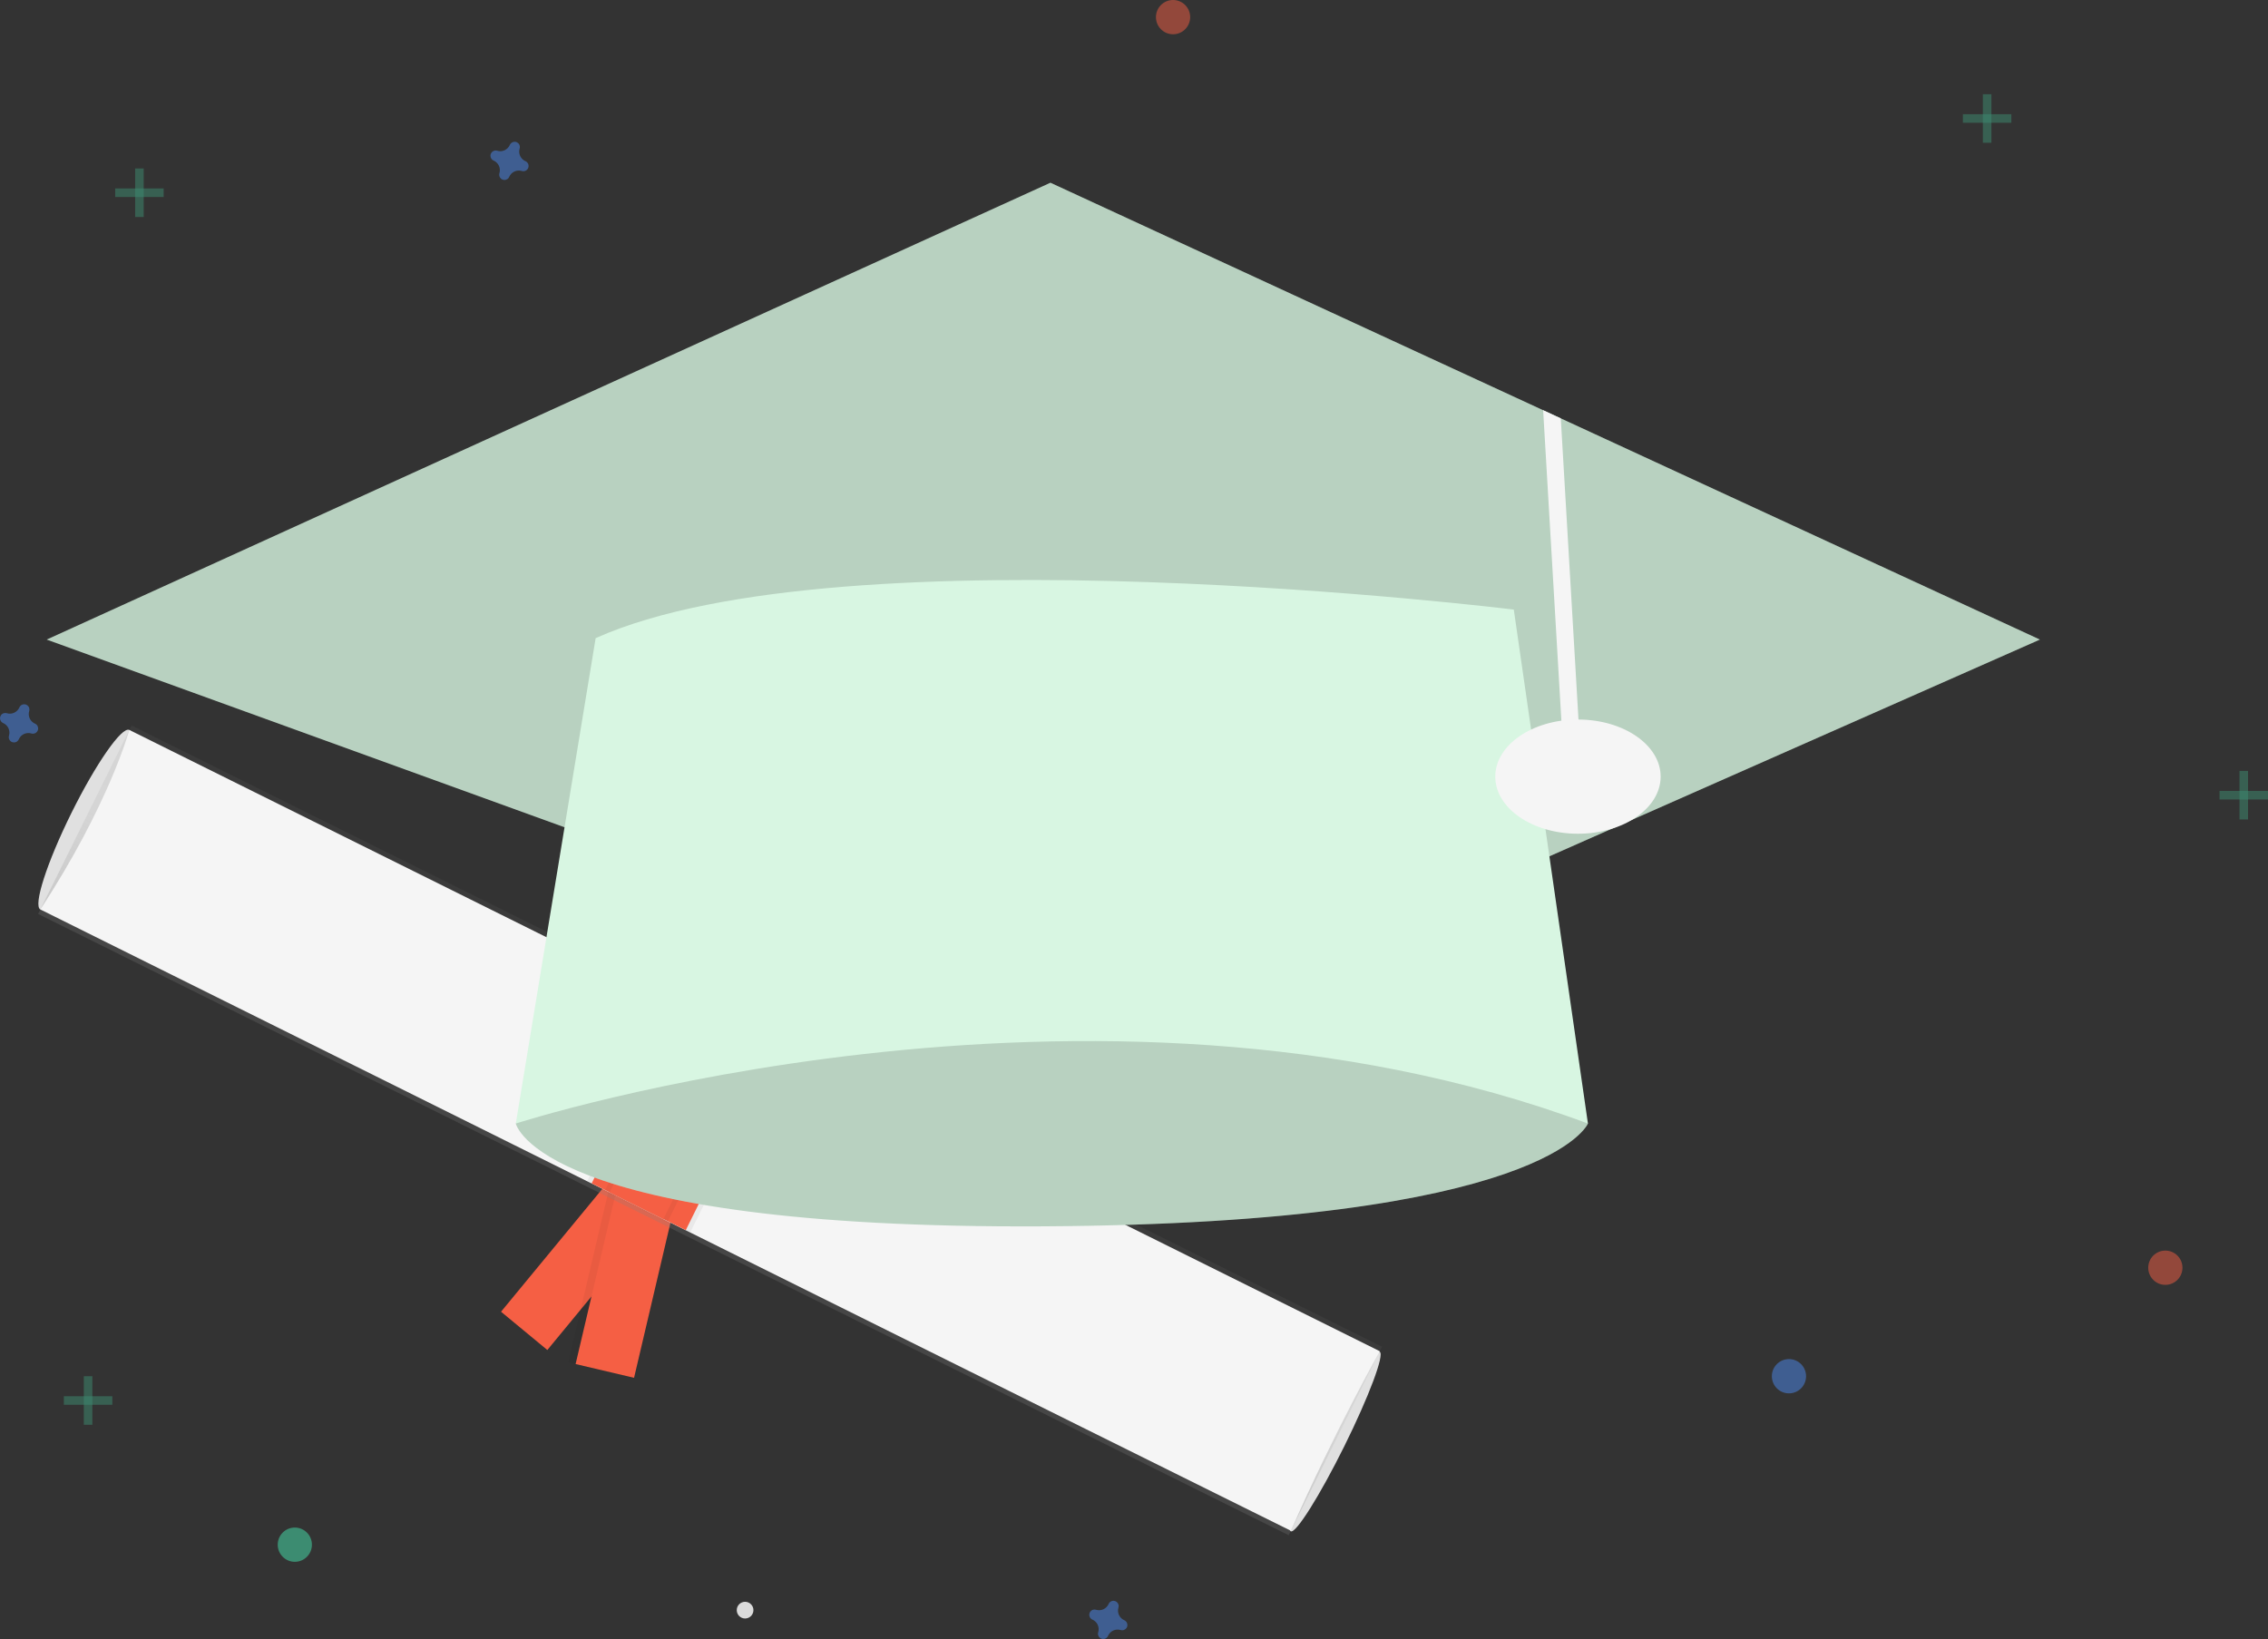 <svg width="285" height="206" viewBox="0 0 285 206" fill="none" xmlns="http://www.w3.org/2000/svg">
<rect x="0" y="0" width="285" height="206" fill="#333333" stroke="none"/>
<defs>
<linearGradient id="paint0_linear" x1="83.363" y1="153.914" x2="95.129" y2="130.237" gradientUnits="userSpaceOnUse">
<stop stop-color="#808080" stop-opacity="0.25"/>
<stop offset="0.535" stop-color="#808080" stop-opacity="0.12"/>
<stop offset="1" stop-color="#808080" stop-opacity="0.1"/>
</linearGradient>
</defs>
<path d="M12.351 103.864C15.438 97.634 17.184 92.207 16.251 91.743C15.318 91.279 12.059 95.954 8.972 102.185C5.885 108.416 4.139 113.843 5.072 114.307C6.006 114.77 9.264 110.095 12.351 103.864Z" fill="#E0E0E0"/>
<path d="M168.937 181.751C172.024 175.52 174.012 170.213 173.378 169.898C172.744 169.583 169.728 174.379 166.641 180.61C163.554 186.84 161.566 192.147 162.2 192.462C162.834 192.777 165.85 187.981 168.937 181.751Z" fill="#E0E0E0"/>
<path d="M84.792 150.252L78.974 145.441L62.961 164.863L68.779 169.675L84.792 150.252Z" fill="#F55F44"/>
<path opacity="0.05" d="M71.413 171.224L79.677 173.17L85.433 148.65L77.169 146.704L71.413 171.224Z" fill="black"/>
<path d="M72.332 171.441L79.677 173.17L85.433 148.65L78.089 146.921L72.332 171.441Z" fill="#F55F44"/>
<path d="M16.53 91.179L4.793 114.871L161.933 192.958L173.67 169.266L16.53 91.179Z" fill="url(#paint0_linear)"/>
<path d="M162.213 192.394C159.137 190.917 2.82 113.187 5.072 114.307C13.748 101.044 16.251 91.743 16.251 91.743L173.391 169.831C173.391 169.831 167.873 179.53 162.213 192.394Z" fill="#F5F5F5"/>
<path opacity="0.05" d="M97.919 132.326L84.964 125.889L73.786 148.452L86.74 154.89L97.919 132.326Z" fill="black"/>
<path d="M97.355 132.046L85.528 126.169L74.349 148.732L86.177 154.61L97.355 132.046Z" fill="#F55F44"/>
<path opacity="0.05" d="M95.103 130.927L87.217 127.008L76.039 149.572L83.924 153.49L95.103 130.927Z" fill="black"/>
<path d="M94.539 130.647L87.781 127.288L76.602 149.852L83.361 153.21L94.539 130.647Z" fill="#F55F44"/>
<path d="M93.629 203.421C94.208 203.421 94.677 202.951 94.677 202.371C94.677 201.791 94.208 201.321 93.629 201.321C93.05 201.321 92.581 201.791 92.581 202.371C92.581 202.951 93.05 203.421 93.629 203.421Z" fill="#DBDBDB"/>
<g opacity="0.5">
<path opacity="0.5" d="M11.607 172.971H10.532V179.072H11.607V172.971Z" fill="#47E6B1"/>
<path opacity="0.5" d="M14.116 176.56V175.483H8.024V176.56H14.116Z" fill="#47E6B1"/>
</g>
<g opacity="0.5">
<path opacity="0.5" d="M282.492 96.892H281.417V102.993H282.492V96.892Z" fill="#47E6B1"/>
<path opacity="0.5" d="M285 100.481V99.404H278.909V100.481H285Z" fill="#47E6B1"/>
</g>
<g opacity="0.5">
<path opacity="0.5" d="M18.057 21.173H16.982V27.273H18.057V21.173Z" fill="#47E6B1"/>
<path opacity="0.5" d="M20.565 24.761V23.685H14.474V24.761H20.565Z" fill="#47E6B1"/>
</g>
<g opacity="0.5">
<path opacity="0.5" d="M250.244 11.842H249.169V17.943H250.244V11.842Z" fill="#47E6B1"/>
<path opacity="0.5" d="M252.752 15.431V14.354H246.661V15.431H252.752Z" fill="#47E6B1"/>
</g>
<path opacity="0.5" d="M4.404 90.956C4.107 90.826 3.869 90.593 3.734 90.299C3.598 90.005 3.576 89.671 3.67 89.362C3.685 89.314 3.695 89.265 3.699 89.216C3.707 89.074 3.67 88.933 3.592 88.814C3.515 88.695 3.401 88.604 3.268 88.555C3.135 88.506 2.99 88.501 2.853 88.541C2.717 88.581 2.598 88.664 2.512 88.778C2.483 88.818 2.458 88.861 2.439 88.907C2.31 89.204 2.077 89.443 1.783 89.578C1.49 89.714 1.157 89.737 0.848 89.642C0.801 89.627 0.752 89.617 0.702 89.613C0.56 89.605 0.42 89.642 0.301 89.72C0.182 89.797 0.092 89.911 0.042 90.045C-0.007 90.178 -0.012 90.323 0.028 90.46C0.068 90.596 0.151 90.716 0.264 90.801C0.305 90.831 0.348 90.855 0.394 90.875C0.69 91.004 0.929 91.238 1.064 91.531C1.199 91.825 1.222 92.159 1.128 92.468C1.112 92.516 1.103 92.565 1.099 92.615C1.09 92.756 1.128 92.897 1.205 93.016C1.283 93.135 1.396 93.226 1.53 93.275C1.663 93.324 1.808 93.329 1.944 93.289C2.08 93.249 2.2 93.166 2.285 93.053C2.315 93.013 2.339 92.969 2.358 92.923C2.487 92.626 2.721 92.387 3.014 92.252C3.308 92.116 3.641 92.094 3.95 92.188C3.997 92.203 4.046 92.213 4.096 92.217C4.237 92.225 4.378 92.188 4.497 92.111C4.615 92.033 4.706 91.919 4.755 91.786C4.804 91.652 4.809 91.507 4.769 91.371C4.729 91.234 4.646 91.114 4.533 91.029C4.493 90.999 4.449 90.975 4.404 90.956Z" fill="#4D8AF0"/>
<path opacity="0.5" d="M66.033 20.26C65.737 20.131 65.499 19.897 65.363 19.603C65.228 19.309 65.206 18.976 65.3 18.666C65.315 18.619 65.325 18.57 65.328 18.52C65.337 18.378 65.3 18.237 65.222 18.118C65.145 17.999 65.031 17.909 64.898 17.86C64.765 17.81 64.619 17.805 64.483 17.845C64.347 17.885 64.228 17.968 64.142 18.082C64.113 18.122 64.088 18.166 64.069 18.212C63.94 18.508 63.707 18.747 63.413 18.883C63.12 19.018 62.787 19.041 62.478 18.946C62.431 18.931 62.382 18.922 62.332 18.918C62.19 18.909 62.05 18.946 61.931 19.024C61.812 19.102 61.721 19.216 61.672 19.349C61.623 19.482 61.618 19.628 61.658 19.764C61.698 19.9 61.781 20.02 61.894 20.106C61.934 20.135 61.978 20.16 62.024 20.179C62.32 20.308 62.559 20.542 62.694 20.836C62.829 21.13 62.852 21.463 62.758 21.773C62.742 21.82 62.733 21.869 62.729 21.919C62.72 22.061 62.758 22.201 62.835 22.32C62.913 22.439 63.026 22.53 63.159 22.579C63.292 22.628 63.438 22.634 63.574 22.593C63.71 22.553 63.83 22.471 63.915 22.357C63.944 22.317 63.969 22.273 63.988 22.227C64.117 21.93 64.351 21.692 64.644 21.556C64.937 21.421 65.27 21.398 65.579 21.492C65.627 21.508 65.676 21.517 65.725 21.521C65.867 21.53 66.008 21.492 66.126 21.415C66.245 21.337 66.336 21.223 66.385 21.09C66.434 20.957 66.439 20.811 66.399 20.675C66.359 20.538 66.276 20.419 66.163 20.333C66.123 20.304 66.079 20.279 66.033 20.26Z" fill="#4D8AF0"/>
<path opacity="0.5" d="M141.279 203.638C140.983 203.509 140.744 203.275 140.609 202.981C140.474 202.687 140.451 202.354 140.545 202.044C140.561 201.997 140.57 201.948 140.574 201.898C140.583 201.756 140.545 201.615 140.468 201.497C140.39 201.378 140.277 201.287 140.144 201.238C140.01 201.188 139.865 201.183 139.729 201.224C139.593 201.264 139.473 201.346 139.388 201.46C139.359 201.5 139.334 201.544 139.315 201.59C139.186 201.886 138.952 202.125 138.659 202.261C138.366 202.396 138.033 202.419 137.724 202.324C137.676 202.309 137.627 202.3 137.578 202.296C137.436 202.287 137.295 202.324 137.177 202.402C137.058 202.48 136.967 202.594 136.918 202.727C136.869 202.86 136.864 203.006 136.904 203.142C136.944 203.278 137.027 203.398 137.14 203.484C137.18 203.513 137.224 203.538 137.27 203.557C137.566 203.686 137.804 203.92 137.94 204.214C138.075 204.508 138.097 204.841 138.003 205.151C137.988 205.198 137.978 205.247 137.975 205.297C137.966 205.439 138.003 205.58 138.081 205.699C138.158 205.818 138.272 205.908 138.405 205.957C138.538 206.007 138.684 206.012 138.82 205.972C138.956 205.932 139.075 205.849 139.161 205.735C139.19 205.695 139.215 205.651 139.234 205.605C139.363 205.309 139.596 205.07 139.89 204.934C140.183 204.799 140.516 204.776 140.825 204.871C140.872 204.886 140.922 204.895 140.971 204.899C141.113 204.908 141.253 204.871 141.372 204.793C141.491 204.715 141.582 204.601 141.631 204.468C141.68 204.335 141.685 204.189 141.645 204.053C141.605 203.917 141.522 203.797 141.409 203.711C141.369 203.682 141.325 203.657 141.279 203.638Z" fill="#4D8AF0"/>
<path opacity="0.5" d="M272.101 161.488C273.288 161.488 274.251 160.524 274.251 159.334C274.251 158.145 273.288 157.181 272.101 157.181C270.913 157.181 269.951 158.145 269.951 159.334C269.951 160.524 270.913 161.488 272.101 161.488Z" fill="#F55F44"/>
<path opacity="0.5" d="M224.803 175.124C225.991 175.124 226.953 174.16 226.953 172.971C226.953 171.782 225.991 170.818 224.803 170.818C223.616 170.818 222.654 171.782 222.654 172.971C222.654 174.16 223.616 175.124 224.803 175.124Z" fill="#4D8AF0"/>
<path opacity="0.5" d="M37.047 196.297C38.235 196.297 39.197 195.333 39.197 194.144C39.197 192.955 38.235 191.991 37.047 191.991C35.86 191.991 34.898 192.955 34.898 194.144C34.898 195.333 35.86 196.297 37.047 196.297Z" fill="#47E6B1"/>
<path opacity="0.5" d="M147.408 4.306C148.595 4.306 149.558 3.342 149.558 2.153C149.558 0.964 148.595 0 147.408 0C146.221 0 145.258 0.964 145.258 2.153C145.258 3.342 146.221 4.306 147.408 4.306Z" fill="#F55F44"/>
<path d="M73.416 128.293L64.817 141.212C64.817 141.212 67.683 154.49 131.105 154.131C194.526 153.772 199.542 141.212 199.542 141.212L187.718 123.987L151.528 99.225L73.416 128.293Z" fill="#D8F6E2"/>
<path opacity="0.15" d="M73.416 128.293L64.817 141.212C64.817 141.212 67.683 154.49 131.105 154.131C194.526 153.772 199.542 141.212 199.542 141.212L187.718 123.987L151.528 99.225L73.416 128.293Z" fill="black"/>
<path d="M256.335 80.385L143.466 130.267L5.874 80.385L132 22.967L193.913 51.558L196.131 52.584L256.335 80.385Z" fill="#D8F6E2"/>
<path opacity="0.15" d="M256.335 80.385L143.466 130.267L5.874 80.385L132 22.967L193.913 51.558L196.131 52.584L256.335 80.385Z" fill="black"/>
<path d="M198.467 92.342L196.317 92.471L193.913 51.558L196.131 52.584L198.467 92.342Z" fill="#F5F5F5"/>
<path d="M74.85 80.206L64.817 141.212C64.817 141.212 136.838 117.886 199.542 141.212L190.226 76.617C190.226 76.617 106.023 66.21 74.85 80.206Z" fill="#D8F6E2"/>
<path d="M198.288 104.788C204.027 104.788 208.679 101.574 208.679 97.61C208.679 93.646 204.027 90.433 198.288 90.433C192.549 90.433 187.897 93.646 187.897 97.61C187.897 101.574 192.549 104.788 198.288 104.788Z" fill="#F5F5F5"/>
</svg>

